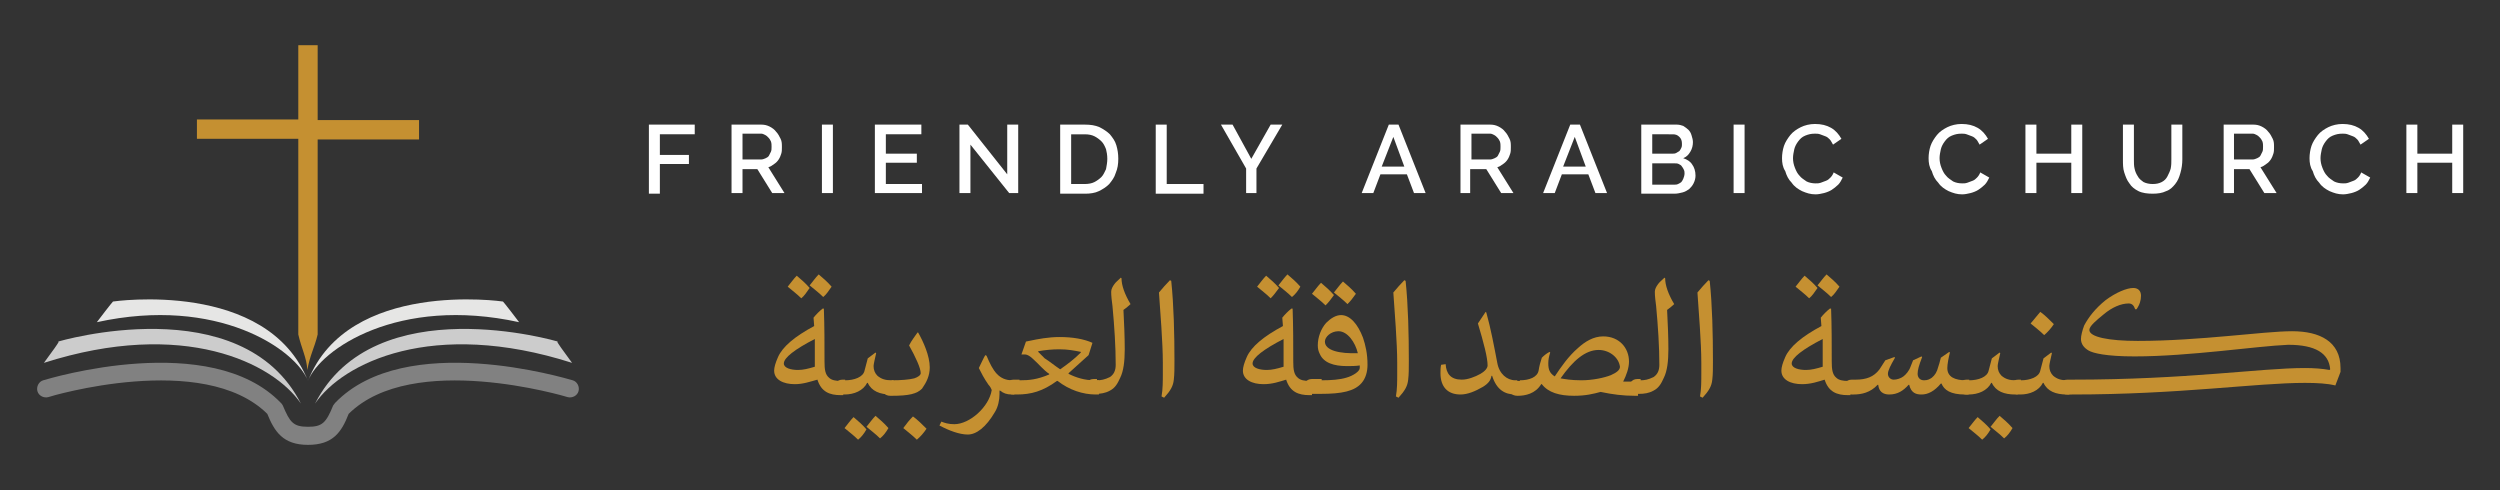 <?xml version="1.0" encoding="utf-8"?>
<!-- Generator: Adobe Illustrator 26.2.1, SVG Export Plug-In . SVG Version: 6.00 Build 0)  -->
<svg version="1.1" id="Layer_1" xmlns="http://www.w3.org/2000/svg" xmlns:xlink="http://www.w3.org/1999/xlink" x="0px" y="0px"
	 viewBox="0 0 387.2 75.9" style="enable-background:new 0 0 387.2 75.9;" xml:space="preserve">
<rect x="0" y="0" width="387.2" height="75.9" fill="#333333" stroke="none"/>
<style type="text/css">
	.st0{fill:#C59031;}
	.st1{fill:#818181;}
	.st2{fill-rule:evenodd;clip-rule:evenodd;fill:#CCCCCC;}
	.st3{fill-rule:evenodd;clip-rule:evenodd;fill:#E6E6E5;}
	.st4{fill:#FFFFFF;}
</style>
<g>
	<g>
		<g>
			<path class="st0" d="M46.2,7h3v11.6h15.7v3H49.2v30.2c-0.5,2.1-1.2,3.2-1.6,5.5c-0.1-1.9-0.9-3.3-1.4-5.5V21.5H30.5v-3h15.7V7
				L46.2,7z"/>
			<g>
				<path class="st1" d="M88.7,58.9c-1.1-0.3-25.9-7.8-36.8,3.5c-0.1,0.1-0.2,0.3-0.3,0.4c-1.1,2.7-1.7,3.3-3.9,3.3
					c-2.3,0-2.8-0.7-3.9-3.3c-0.1-0.2-0.2-0.3-0.3-0.4C32.6,51.1,7.7,58.6,6.7,58.9c-0.7,0.2-1.1,1-0.9,1.7c0.2,0.7,1,1.1,1.7,0.9
					c0.2-0.1,24-7.2,33.9,2.6c1.1,2.7,2.4,4.8,6.3,4.8c3.9,0,5.2-2,6.3-4.8c9.9-9.8,33.6-2.7,33.9-2.6c0.7,0.2,1.5-0.2,1.7-0.9
					C89.8,59.9,89.4,59.1,88.7,58.9"/>
				<path class="st2" d="M46.6,62.5c-4.3-6.3-18.2-13.2-39.8-6.3c3.2-4.3,2.2-3.3,2.2-3.3S37.4,44.5,46.6,62.5"/>
				<path class="st3" d="M47.7,59c-1.9-4.9-14-13.2-32.7-9.1c2.2-2.9,2.5-3.2,2.5-3.2S41.4,43.2,47.7,59"/>
				<path class="st2" d="M48.8,62.5c4.3-6.3,18.2-13.2,39.8-6.3c-3.2-4.3-2.2-3.3-2.2-3.3S58,44.5,48.8,62.5"/>
				<path class="st3" d="M47.7,59c1.9-4.9,14-13.2,32.7-9.1c-2.2-2.9-2.5-3.2-2.5-3.2S53.9,43.2,47.7,59"/>
			</g>
		</g>
	</g>
	<g>
		<path class="st4" d="M100.5,29.9V19.3h7.1v1.5h-5.4v3.2h4.5v1.4h-4.5v4.6H100.5z"/>
		<path class="st4" d="M113.3,29.9V19.3h4.6c0.5,0,0.9,0.1,1.3,0.3c0.4,0.2,0.8,0.5,1,0.8c0.3,0.3,0.5,0.7,0.7,1.1
			c0.2,0.4,0.2,0.8,0.2,1.3c0,0.4,0,0.7-0.1,1c-0.1,0.3-0.2,0.6-0.4,0.9c-0.2,0.3-0.4,0.5-0.7,0.7c-0.3,0.2-0.5,0.4-0.9,0.5l2.5,4
			h-1.9l-2.3-3.7H115v3.7H113.3z M115,24.7h2.9c0.2,0,0.5-0.1,0.7-0.2s0.4-0.2,0.5-0.4c0.1-0.2,0.2-0.4,0.3-0.6
			c0.1-0.2,0.1-0.5,0.1-0.8s0-0.5-0.1-0.8c-0.1-0.2-0.2-0.4-0.4-0.6c-0.2-0.2-0.3-0.3-0.5-0.4s-0.4-0.2-0.6-0.2H115V24.7z"/>
		<path class="st4" d="M127.3,29.9V19.3h1.7v10.6H127.3z"/>
		<path class="st4" d="M142.8,28.4v1.5h-7.3V19.3h7.2v1.5h-5.5v3h4.8v1.4h-4.8v3.3H142.8z"/>
		<path class="st4" d="M150.3,22.4v7.5h-1.7V19.3h1.3L156,27v-7.7h1.7v10.6h-1.4L150.3,22.4z"/>
		<path class="st4" d="M164.2,29.9V19.3h3.8c0.9,0,1.6,0.1,2.3,0.4c0.6,0.3,1.2,0.7,1.6,1.1c0.4,0.5,0.8,1,1,1.7s0.3,1.3,0.3,2.1
			c0,0.8-0.1,1.5-0.4,2.2c-0.2,0.7-0.6,1.2-1,1.7c-0.5,0.5-1,0.8-1.6,1.1c-0.6,0.3-1.4,0.4-2.1,0.4H164.2z M171.5,24.6
			c0-0.6-0.1-1.1-0.2-1.5c-0.2-0.5-0.4-0.9-0.7-1.2s-0.7-0.6-1.1-0.8c-0.4-0.2-0.9-0.3-1.5-0.3h-2.1v7.7h2.1c0.6,0,1.1-0.1,1.5-0.3
			c0.4-0.2,0.8-0.5,1.1-0.8c0.3-0.3,0.5-0.8,0.7-1.2C171.4,25.7,171.5,25.1,171.5,24.6z"/>
		<path class="st4" d="M179,29.9V19.3h1.7v9.2h5.7v1.5H179z"/>
		<path class="st4" d="M190.9,19.3l2.9,5.3l3-5.3h1.8l-4,6.8v3.8H193v-3.8l-3.9-6.8H190.9z"/>
		<path class="st4" d="M215.1,19.3h1.5l4.2,10.6H219l-1.1-2.9h-4.1l-1.1,2.9h-1.8L215.1,19.3z M217.5,25.8l-1.7-4.6l-1.8,4.6H217.5z
			"/>
		<path class="st4" d="M226.2,29.9V19.3h4.6c0.5,0,0.9,0.1,1.3,0.3c0.4,0.2,0.8,0.5,1,0.8c0.3,0.3,0.5,0.7,0.7,1.1
			c0.2,0.4,0.2,0.8,0.2,1.3c0,0.4,0,0.7-0.1,1c-0.1,0.3-0.2,0.6-0.4,0.9c-0.2,0.3-0.4,0.5-0.7,0.7c-0.3,0.2-0.5,0.4-0.9,0.5l2.5,4
			h-1.9l-2.3-3.7h-2.5v3.7H226.2z M227.9,24.7h2.9c0.2,0,0.5-0.1,0.7-0.2s0.4-0.2,0.5-0.4c0.1-0.2,0.2-0.4,0.3-0.6
			c0.1-0.2,0.1-0.5,0.1-0.8s0-0.5-0.1-0.8c-0.1-0.2-0.2-0.4-0.4-0.6c-0.2-0.2-0.3-0.3-0.5-0.4s-0.4-0.2-0.6-0.2h-2.9V24.7z"/>
		<path class="st4" d="M243.2,19.3h1.5l4.2,10.6h-1.8l-1.1-2.9h-4.1l-1.1,2.9h-1.8L243.2,19.3z M245.6,25.8l-1.7-4.6l-1.8,4.6H245.6
			z"/>
		<path class="st4" d="M262.6,27.2c0,0.4-0.1,0.8-0.3,1.2s-0.4,0.6-0.7,0.9c-0.3,0.2-0.6,0.4-1,0.5c-0.4,0.1-0.8,0.2-1.3,0.2h-5.1
			V19.3h5.5c0.4,0,0.7,0.1,1,0.2c0.3,0.2,0.6,0.4,0.8,0.6s0.4,0.5,0.5,0.9c0.1,0.3,0.2,0.7,0.2,1c0,0.5-0.1,1-0.4,1.5
			c-0.3,0.5-0.6,0.8-1.1,1c0.6,0.2,1.1,0.5,1.4,1C262.4,25.9,262.6,26.5,262.6,27.2z M255.9,20.7v3.1h3.1c0.2,0,0.4,0,0.6-0.1
			c0.2-0.1,0.3-0.2,0.5-0.3c0.1-0.1,0.2-0.3,0.3-0.5c0.1-0.2,0.1-0.4,0.1-0.6c0-0.5-0.1-0.8-0.4-1.1s-0.6-0.4-1-0.4H255.9z
			 M260.9,26.9c0-0.2,0-0.4-0.1-0.6s-0.2-0.4-0.3-0.5c-0.1-0.2-0.3-0.3-0.5-0.4c-0.2-0.1-0.4-0.1-0.6-0.1h-3.5v3.3h3.4
			c0.2,0,0.4,0,0.6-0.1c0.2-0.1,0.4-0.2,0.5-0.3c0.1-0.1,0.2-0.3,0.3-0.5S260.9,27.1,260.9,26.9z"/>
		<path class="st4" d="M268.5,29.9V19.3h1.7v10.6H268.5z"/>
		<path class="st4" d="M276,24.5c0-0.6,0.1-1.3,0.3-1.9c0.2-0.6,0.6-1.2,1-1.7c0.4-0.5,1-0.9,1.6-1.2c0.6-0.3,1.4-0.5,2.2-0.5
			c1,0,1.8,0.2,2.5,0.6c0.7,0.4,1.2,1,1.6,1.7l-1.3,0.9c-0.2-0.3-0.3-0.6-0.5-0.8c-0.2-0.2-0.4-0.4-0.7-0.5s-0.5-0.2-0.8-0.3
			c-0.3-0.1-0.5-0.1-0.8-0.1c-0.6,0-1,0.1-1.5,0.3s-0.8,0.5-1.1,0.9s-0.5,0.8-0.6,1.2c-0.1,0.5-0.2,0.9-0.2,1.4c0,0.5,0.1,1,0.3,1.5
			c0.2,0.5,0.4,0.9,0.7,1.2c0.3,0.4,0.7,0.6,1.1,0.9c0.4,0.2,0.9,0.3,1.4,0.3c0.3,0,0.5,0,0.8-0.1c0.3-0.1,0.5-0.2,0.8-0.3
			s0.5-0.3,0.7-0.5c0.2-0.2,0.4-0.5,0.5-0.8l1.4,0.8c-0.2,0.4-0.4,0.8-0.7,1.1c-0.3,0.3-0.7,0.6-1,0.8s-0.8,0.4-1.2,0.5
			c-0.4,0.1-0.9,0.2-1.3,0.2c-0.8,0-1.4-0.2-2.1-0.5c-0.6-0.3-1.2-0.7-1.6-1.3c-0.5-0.5-0.8-1.1-1-1.8C276.1,25.9,276,25.2,276,24.5
			z"/>
		<path class="st4" d="M298.7,24.5c0-0.6,0.1-1.3,0.3-1.9c0.2-0.6,0.6-1.2,1-1.7c0.4-0.5,1-0.9,1.6-1.2c0.6-0.3,1.4-0.5,2.2-0.5
			c1,0,1.8,0.2,2.5,0.6c0.7,0.4,1.2,1,1.6,1.7l-1.3,0.9c-0.2-0.3-0.3-0.6-0.5-0.8c-0.2-0.2-0.4-0.4-0.7-0.5s-0.5-0.2-0.8-0.3
			c-0.3-0.1-0.5-0.1-0.8-0.1c-0.6,0-1,0.1-1.5,0.3s-0.8,0.5-1.1,0.9s-0.5,0.8-0.6,1.2c-0.1,0.5-0.2,0.9-0.2,1.4c0,0.5,0.1,1,0.3,1.5
			c0.2,0.5,0.4,0.9,0.7,1.2c0.3,0.4,0.7,0.6,1.1,0.9c0.4,0.2,0.9,0.3,1.4,0.3c0.3,0,0.5,0,0.8-0.1c0.3-0.1,0.5-0.2,0.8-0.3
			s0.5-0.3,0.7-0.5c0.2-0.2,0.4-0.5,0.5-0.8l1.4,0.8c-0.2,0.4-0.4,0.8-0.7,1.1c-0.3,0.3-0.7,0.6-1,0.8s-0.8,0.4-1.2,0.5
			c-0.4,0.1-0.9,0.2-1.3,0.2c-0.8,0-1.4-0.2-2.1-0.5c-0.6-0.3-1.2-0.7-1.6-1.3c-0.5-0.5-0.8-1.1-1-1.8
			C298.8,25.9,298.7,25.2,298.7,24.5z"/>
		<path class="st4" d="M322.5,19.3v10.6h-1.7v-4.7h-5.4v4.7h-1.7V19.3h1.7v4.5h5.4v-4.5H322.5z"/>
		<path class="st4" d="M333.4,28.5c0.6,0,1-0.1,1.4-0.3c0.4-0.2,0.7-0.5,0.9-0.9c0.2-0.4,0.4-0.8,0.5-1.2c0.1-0.5,0.1-0.9,0.1-1.4
			v-5.4h1.7v5.4c0,0.7-0.1,1.4-0.3,2.1s-0.4,1.2-0.8,1.7c-0.4,0.5-0.8,0.9-1.4,1.1c-0.6,0.3-1.3,0.4-2.1,0.4c-0.8,0-1.6-0.1-2.2-0.4
			c-0.6-0.3-1.1-0.7-1.4-1.2c-0.4-0.5-0.6-1.1-0.8-1.7s-0.2-1.3-0.2-2v-5.4h1.7v5.4c0,0.5,0,1,0.1,1.4c0.1,0.5,0.3,0.9,0.5,1.2
			c0.2,0.4,0.5,0.6,0.9,0.9C332.4,28.4,332.9,28.5,333.4,28.5z"/>
		<path class="st4" d="M344.4,29.9V19.3h4.6c0.5,0,0.9,0.1,1.3,0.3c0.4,0.2,0.8,0.5,1,0.8c0.3,0.3,0.5,0.7,0.7,1.1
			c0.2,0.4,0.2,0.8,0.2,1.3c0,0.4,0,0.7-0.1,1c-0.1,0.3-0.2,0.6-0.4,0.9c-0.2,0.3-0.4,0.5-0.7,0.7c-0.3,0.2-0.5,0.4-0.9,0.5l2.5,4
			h-1.9l-2.3-3.7H346v3.7H344.4z M346,24.7h2.9c0.2,0,0.5-0.1,0.7-0.2s0.4-0.2,0.5-0.4c0.1-0.2,0.2-0.4,0.3-0.6
			c0.1-0.2,0.1-0.5,0.1-0.8s0-0.5-0.1-0.8c-0.1-0.2-0.2-0.4-0.4-0.6c-0.2-0.2-0.3-0.3-0.5-0.4s-0.4-0.2-0.6-0.2H346V24.7z"/>
		<path class="st4" d="M357.7,24.5c0-0.6,0.1-1.3,0.3-1.9c0.2-0.6,0.6-1.2,1-1.7c0.4-0.5,1-0.9,1.6-1.2c0.6-0.3,1.4-0.5,2.2-0.5
			c1,0,1.8,0.2,2.5,0.6c0.7,0.4,1.2,1,1.6,1.7l-1.3,0.9c-0.2-0.3-0.3-0.6-0.5-0.8c-0.2-0.2-0.4-0.4-0.7-0.5s-0.5-0.2-0.8-0.3
			c-0.3-0.1-0.5-0.1-0.8-0.1c-0.6,0-1,0.1-1.5,0.3s-0.8,0.5-1.1,0.9s-0.5,0.8-0.6,1.2c-0.1,0.5-0.2,0.9-0.2,1.4c0,0.5,0.1,1,0.3,1.5
			c0.2,0.5,0.4,0.9,0.7,1.2c0.3,0.4,0.7,0.6,1.1,0.9c0.4,0.2,0.9,0.3,1.4,0.3c0.3,0,0.5,0,0.8-0.1c0.3-0.1,0.5-0.2,0.8-0.3
			s0.5-0.3,0.7-0.5c0.2-0.2,0.4-0.5,0.5-0.8l1.4,0.8c-0.2,0.4-0.4,0.8-0.7,1.1c-0.3,0.3-0.7,0.6-1,0.8s-0.8,0.4-1.2,0.5
			c-0.4,0.1-0.9,0.2-1.3,0.2c-0.8,0-1.4-0.2-2.1-0.5c-0.6-0.3-1.2-0.7-1.6-1.3c-0.5-0.5-0.8-1.1-1-1.8
			C357.8,25.9,357.7,25.2,357.7,24.5z"/>
		<path class="st4" d="M381.5,19.3v10.6h-1.7v-4.7h-5.4v4.7h-1.7V19.3h1.7v4.5h5.4v-4.5H381.5z"/>
		<path class="st0" d="M123.1,59.5c-1.8,0-3.2-0.7-3.2-2.1c0-0.5,0.2-1.2,0.6-2.1c0.7-1.6,2.6-3.2,5.6-4.8l-0.1-1.3
			c0.4-0.5,0.9-1,1.4-1.4h0.2c0.1,2.7,0.1,5.5,0.1,8.2c0,1.2,0.1,2,0.7,2.5c0.4,0.4,1.1,0.5,1.8,0.5h0.4v2.2h-0.4
			c-1.7,0-3-0.5-3.6-2.4C125.5,59.1,124.4,59.5,123.1,59.5z M126.2,52.5c-3.1,1.6-4.8,2.9-4.8,3.8c0,0.7,1.1,1,2.2,1
			c0.8,0,1.6-0.2,2.6-0.5L126.2,52.5z M124.1,46.2c-0.7-0.7-1.4-1.2-2.1-1.8c0.5-0.6,0.9-1.2,1.4-1.7c0.7,0.6,1.3,1.1,2,1.9
			C124.9,45.3,124.6,45.8,124.1,46.2z M127.5,46c-0.7-0.7-1.4-1.2-2.1-1.8c0.5-0.6,0.9-1.2,1.4-1.7c0.7,0.6,1.3,1.1,2,1.9
			C128.3,45.1,128,45.6,127.5,46z"/>
		<path class="st0" d="M130.9,58.9c1.4,0,2.8-0.5,3-1.5l0.5-1.9l1.2-0.9l0.1,0.1c-0.2,0.9-0.4,1.7-0.4,2c0,0.6,0.2,1.1,0.6,1.5
			c0.6,0.5,1.2,0.7,2.2,0.7h0.3v2.2h-0.4c-1.7,0-3-0.5-3.6-1.8h-0.1c-0.6,1.2-2,1.8-3.5,1.8h-0.3c-1,0-1.2-0.7-1.2-1.2
			c0-0.4,0.3-1.1,1.2-1.1H130.9z M132.9,68.1c-0.7-0.7-1.4-1.2-2.1-1.8c0.5-0.6,0.9-1.2,1.4-1.7c0.7,0.6,1.3,1.1,2,1.9
			C133.8,67.2,133.4,67.7,132.9,68.1z M136.3,67.9c-0.7-0.7-1.4-1.2-2.1-1.8c0.5-0.6,0.9-1.2,1.4-1.7c0.7,0.6,1.3,1.1,2,1.9
			C137.2,67,136.8,67.5,136.3,67.9z"/>
		<path class="st0" d="M138.1,58.9c1.5,0,2.7-0.1,3.5-0.3c0.6-0.2,1-0.5,1-0.8c0-0.8-0.8-2.5-1.8-4.3c0.4-0.8,0.9-1.4,1.3-2h0.1
			c0.8,1.4,1.8,3.6,1.8,5.4c0,1.3-0.5,2.3-1.2,3.3c-0.8,0.8-2,1.1-4.7,1.1h-0.2c-1,0-1.2-0.7-1.2-1.2c0-0.4,0.3-1.1,1.2-1.1H138.1z
			 M141.4,64.5c0.7,0.5,1.4,1.2,2.1,1.9c-0.4,0.6-0.9,1.2-1.5,1.7c-0.7-0.7-1.4-1.2-2.1-1.8C140.4,65.6,140.9,65,141.4,64.5z"/>
		<path class="st0" d="M152.8,55.1c1,2.4,1.9,3.8,4,3.8h0.3v2.2h-0.4c-0.8,0-1.3-0.2-1.8-0.6h-0.1c0,0.2,0,0.4,0,0.6
			c0,0.8-0.2,1.9-0.7,2.7c-1.4,2.4-2.9,3.5-4.2,3.5c-1.3,0-2.9-0.6-4.4-1.4l0.3-0.6c0.5,0.2,1.1,0.4,2,0.4c2.4,0,5.4-2.7,5.8-5.3
			c-0.1-0.2-0.2-0.5-0.5-0.8c-0.7-1-1.1-1.8-1.5-2.6c0.4-0.8,0.7-1.5,1-2L152.8,55.1z"/>
		<path class="st0" d="M157.9,58.9c1.5,0,2.7-0.1,4.6-0.9v-0.1c-0.8-0.5-1.6-1.5-2.5-2.3c-0.4-0.4-0.9-0.7-1.2-0.7h-0.5l-0.1,0
			l0.7-2l0.5-0.1c1.4-0.3,3-0.6,4.7-0.6c2,0,3.8,0.3,5.1,0.9l-0.6,1.9l-3.1,2.8v0.1c1.2,0.6,2.5,1,4,1h0.7v2.2h-0.5
			c-2,0-4.1-0.7-5.9-2.1h-0.1c-2.2,1.6-4,2.1-6.2,2.1h-0.5c-1,0-1.2-0.7-1.2-1.2c0-0.4,0.3-1.1,1.2-1.1H157.9z M164.2,57.2
			c1-0.7,2.1-1.5,3.2-2.6v-0.1c-1-0.2-2-0.4-3.3-0.4c-1.1,0-2.2,0.1-3.3,0.3v0.1c0.3,0.3,0.7,0.7,1,1
			C162.6,56,163.3,56.6,164.2,57.2L164.2,57.2z"/>
		<path class="st0" d="M169.9,58.9c0.6,0,1.2-0.1,2-0.5c0.6-0.4,0.9-1,0.9-1.9c0-2.8-0.2-5.9-0.5-9.1c-0.1-0.8-0.2-1.5-0.2-2.2
			c0-0.4,0.2-0.8,0.5-1.2c0.2-0.3,0.6-0.6,1-1l0.1,0.1c0,1.1,0.5,2.5,1.4,4c-0.3,0.3-0.7,0.6-1.1,0.9c0.1,2,0.2,4.1,0.2,6.1
			c0,1.9-0.2,3.4-0.7,4.4c-0.4,0.9-0.8,1.6-1.6,2c-0.7,0.4-1.5,0.5-2.2,0.5h-0.3c-1,0-1.2-0.7-1.2-1.2c0-0.4,0.3-1.1,1.2-1.1H169.9z
			"/>
		<path class="st0" d="M179.9,61.4c0.2-1.1,0.2-2.4,0.2-3.5v-1.7c0-3.2-0.4-7.9-0.6-10.9c0.5-0.6,1.2-1.4,1.7-1.9l0.2,0.1
			c0.4,3.8,0.5,8.3,0.5,12.4c0,1.1,0,2.1-0.1,2.9c-0.1,1-0.5,1.7-1.5,2.8L179.9,61.4z"/>
		<path class="st0" d="M195.7,59.5c-1.8,0-3.2-0.7-3.2-2.1c0-0.5,0.2-1.2,0.6-2.1c0.7-1.6,2.6-3.2,5.6-4.8l-0.1-1.3
			c0.4-0.5,0.9-1,1.4-1.4h0.2c0.1,2.7,0.1,5.5,0.1,8.2c0,1.2,0.1,2,0.7,2.5c0.4,0.4,1.1,0.5,1.8,0.5h0.4v2.2h-0.4
			c-1.7,0-3-0.5-3.6-2.4C198.2,59.1,197.1,59.5,195.7,59.5z M198.8,52.5c-3.1,1.6-4.8,2.9-4.8,3.8c0,0.7,1.1,1,2.2,1
			c0.8,0,1.6-0.2,2.6-0.5L198.8,52.5z M196.8,46.2c-0.7-0.7-1.4-1.2-2.1-1.8c0.5-0.6,0.9-1.2,1.4-1.7c0.7,0.6,1.3,1.1,2,1.9
			C197.6,45.3,197.2,45.8,196.8,46.2z M200.1,46c-0.7-0.7-1.4-1.2-2.1-1.8c0.5-0.6,0.9-1.2,1.4-1.7c0.7,0.6,1.3,1.1,2,1.9
			C201,45.1,200.6,45.6,200.1,46z"/>
		<path class="st0" d="M204.7,58.9c1.5,0,2.8-0.1,3.8-0.4c1.1-0.3,2.1-1,2.1-1.5c0-0.1,0-0.3,0-0.4c-0.6,0.1-1.4,0.1-2,0.1
			c-2,0-3.6-0.5-4.2-1.9c-0.2-0.4-0.3-0.8-0.3-1.3c0-1.3,0.5-2.6,1.3-3.5c0.7-0.7,1.5-1.2,2.3-1.2c1.4,0,2.6,1.4,3.4,3.5
			c0.4,1.2,0.7,2.5,0.7,4.2c0,1.1-0.3,2.1-0.9,2.8c-1.1,1.3-3.1,1.7-6.3,1.7h-1.4c-1,0-1.2-0.7-1.2-1.2c0-0.4,0.3-1.1,1.2-1.1H204.7
			z M205.3,47.3c-0.7-0.7-1.4-1.2-2.1-1.8c0.5-0.6,0.9-1.2,1.4-1.7c0.7,0.6,1.3,1.1,2,1.9C206.1,46.4,205.8,46.8,205.3,47.3z
			 M207.3,51.3c-1.2,0-2.1,0.9-2.1,1.6c0,1.4,2.3,1.9,5.1,1.8C209.9,53,208.7,51.3,207.3,51.3z M208.7,47.1
			c-0.7-0.7-1.4-1.2-2.1-1.8c0.5-0.6,0.9-1.2,1.4-1.7c0.7,0.6,1.3,1.1,2,1.9C209.5,46.2,209.2,46.6,208.7,47.1z"/>
		<path class="st0" d="M216.2,61.4c0.2-1.1,0.2-2.4,0.2-3.5v-1.7c0-3.2-0.4-7.9-0.6-10.9c0.5-0.6,1.2-1.4,1.7-1.9l0.2,0.1
			c0.4,3.8,0.5,8.3,0.5,12.4c0,1.1,0,2.1-0.1,2.9c-0.1,1-0.5,1.7-1.5,2.8L216.2,61.4z"/>
		<path class="st0" d="M235,61.1h-0.3c-1.6,0-2.9-0.7-3.6-2.9H231c-0.1,0.7-0.5,1.2-1.3,1.7c-1.2,0.7-2.4,1.2-3.5,1.2
			c-2,0-3.1-1.2-3.1-3.3c0-0.4,0-0.9,0.1-1.3l0.7-0.1c0.1,1.5,0.8,2.4,2.5,2.4c0.9,0,2-0.4,2.9-0.9c0.7-0.4,1.1-0.9,1.1-1.3
			c0-1.2-0.6-3.5-1.5-6.5c0.4-0.6,0.8-1.2,1.2-1.8l0.1,0.1c0.7,2.5,1.2,5.2,1.7,7.8c0.3,1.7,1.5,2.7,2.8,2.7h0.3V61.1z"/>
		<path class="st0" d="M235.4,58.9c1.5,0,2.7-0.5,2.9-1.5c0.1-0.7,0.3-1.4,0.5-2c0.4-0.4,0.8-0.7,1.2-0.9l0.1,0.1
			c-0.2,0.6-0.3,1.1-0.3,1.7c0,0.9,0.2,1.5,1,2c1-1.5,2.1-3.1,3.6-4.4c1.1-1,2.4-1.8,3.9-1.8c2.5,0,4,1.8,4,3.9c0,1-0.4,2.1-0.9,3.1
			h2.3v2.2h-0.5c-1.8,0-3.4-0.2-5.3-0.6c-1.1,0.3-2.3,0.6-4.1,0.6c-2.3,0-4-0.5-5-1.8h-0.1c-0.9,1.5-2.5,1.8-3.6,1.8H235
			c-1,0-1.2-0.7-1.2-1.2c0-0.4,0.3-1.1,1.2-1.1H235.4z M244.9,58.9c1.8,0,3.6-0.4,4.6-0.8c0.9-0.4,1.4-0.8,1.4-1.3
			c-0.2-1.5-1.7-2.6-3.3-2.6c-2.1,0-4,1.7-5.9,4.4C242.3,58.7,243.3,58.9,244.9,58.9z"/>
		<path class="st0" d="M254.1,58.9c0.6,0,1.2-0.1,2-0.5c0.6-0.4,0.9-1,0.9-1.9c0-2.8-0.2-5.9-0.5-9.1c-0.1-0.8-0.2-1.5-0.2-2.2
			c0-0.4,0.2-0.8,0.5-1.2c0.2-0.3,0.6-0.6,1-1l0.1,0.1c0,1.1,0.5,2.5,1.4,4c-0.3,0.3-0.7,0.6-1.1,0.9c0.1,2,0.2,4.1,0.2,6.1
			c0,1.9-0.2,3.4-0.7,4.4c-0.4,0.9-0.8,1.6-1.6,2c-0.7,0.4-1.5,0.5-2.2,0.5h-0.3c-1,0-1.2-0.7-1.2-1.2c0-0.4,0.3-1.1,1.2-1.1H254.1z
			"/>
		<path class="st0" d="M263.3,61.4c0.2-1.1,0.2-2.4,0.2-3.5v-1.7c0-3.2-0.4-7.9-0.6-10.9c0.5-0.6,1.2-1.4,1.7-1.9l0.2,0.1
			c0.4,3.8,0.5,8.3,0.5,12.4c0,1.1,0,2.1-0.1,2.9c-0.1,1-0.5,1.7-1.5,2.8L263.3,61.4z"/>
		<path class="st0" d="M279.1,59.5c-1.8,0-3.2-0.7-3.2-2.1c0-0.5,0.2-1.2,0.6-2.1c0.7-1.6,2.6-3.2,5.6-4.8l-0.1-1.3
			c0.4-0.5,0.9-1,1.4-1.4h0.2c0.1,2.7,0.1,5.5,0.1,8.2c0,1.2,0.1,2,0.7,2.5c0.4,0.4,1.1,0.5,1.8,0.5h0.4v2.2h-0.4
			c-1.7,0-3-0.5-3.6-2.4C281.6,59.1,280.5,59.5,279.1,59.5z M282.3,52.5c-3.1,1.6-4.8,2.9-4.8,3.8c0,0.7,1.1,1,2.2,1
			c0.8,0,1.6-0.2,2.6-0.5L282.3,52.5z M280.2,46.2c-0.7-0.7-1.4-1.2-2.1-1.8c0.5-0.6,0.9-1.2,1.4-1.7c0.7,0.6,1.3,1.1,2,1.9
			C281,45.3,280.7,45.8,280.2,46.2z M283.6,46c-0.7-0.7-1.4-1.2-2.1-1.8c0.5-0.6,0.9-1.2,1.4-1.7c0.7,0.6,1.3,1.1,2,1.9
			C284.4,45.1,284.1,45.6,283.6,46z"/>
		<path class="st0" d="M304.7,61.1h-0.4c-2.2,0-3.2-0.7-3.6-1.7h-0.1c-1,1.2-2,1.7-3,1.7c-0.8,0-1.6-0.2-1.9-1.5h-0.1
			c-0.8,0.9-1.7,1.5-3,1.5c-1,0-1.6-0.5-1.7-1.5h-0.1c-1.1,1.2-2.5,1.5-3.7,1.5h-0.3c-1,0-1.2-0.7-1.2-1.2c0-0.4,0.3-1.1,1.2-1.1
			h0.6c1.6,0,2.8-0.4,3.7-1.6l0.9-1.4l1.4-0.5l0.1,0.1c-0.7,1.2-1.1,2-1.1,2.5c0,0.5,0.4,0.9,0.9,0.9c0.5,0,1.1-0.2,1.5-0.5
			c0.4-0.3,0.9-0.9,1.1-1.5l0.4-1l1.3-0.6l0.1,0.1c-0.5,1.3-0.7,2-0.7,2.6c0,0.5,0.3,1,1,1c0.6,0,0.9-0.2,1.2-0.4
			c0.5-0.4,0.8-0.9,1-1.7c0.1-0.3,0.2-0.6,0.4-1.4l1.3-0.9l0.1,0.1c-0.2,0.8-0.4,1.8-0.4,2.4c0,1.4,1.2,1.9,2.9,1.9h0.4V61.1z"/>
		<path class="st0" d="M305,58.9c1.4,0,2.8-0.5,3-1.5l0.5-1.9l1.2-0.9l0.1,0.1c-0.2,0.9-0.4,1.7-0.4,2c0,0.6,0.2,1.1,0.6,1.5
			c0.6,0.5,1.2,0.7,2.2,0.7h0.3v2.2h-0.4c-1.7,0-3-0.5-3.6-1.8h-0.1c-0.6,1.2-2,1.8-3.5,1.8h-0.3c-1,0-1.2-0.7-1.2-1.2
			c0-0.4,0.3-1.1,1.2-1.1H305z M307,68.1c-0.7-0.7-1.4-1.2-2.1-1.8c0.5-0.6,0.9-1.2,1.4-1.7c0.7,0.6,1.3,1.1,2,1.9
			C307.9,67.2,307.5,67.7,307,68.1z M310.4,67.9c-0.7-0.7-1.4-1.2-2.1-1.8c0.5-0.6,0.9-1.2,1.4-1.7c0.7,0.6,1.3,1.1,2,1.9
			C311.3,67,310.9,67.5,310.4,67.9z"/>
		<path class="st0" d="M313,58.9c1.4,0,2.8-0.5,3-1.5l0.5-1.9l1.2-0.9l0.1,0.1c-0.2,0.9-0.4,1.7-0.4,2c0,0.6,0.2,1.1,0.6,1.5
			c0.6,0.5,1.2,0.7,2.2,0.7h0.3v2.2h-0.4c-1.7,0-3-0.5-3.6-1.8h-0.1c-0.6,1.2-2,1.8-3.5,1.8h-0.3c-1,0-1.2-0.7-1.2-1.2
			c0-0.4,0.3-1.1,1.2-1.1H313z M316,48.3c0.7,0.5,1.4,1.2,2.1,1.9c-0.4,0.6-0.9,1.2-1.5,1.7c-0.7-0.7-1.4-1.2-2.1-1.8
			C315.1,49.4,315.6,48.8,316,48.3z"/>
		<path class="st0" d="M330.6,55.2c-4.4,0-6.4-0.5-7.1-0.9s-1.2-1-1.2-1.8c0-0.5,0.2-1.3,0.5-2.1c0.7-1.3,1.7-2.6,3.3-3.9
			c1.6-1.2,3.3-1.9,4.3-1.9c0.8,0,1.2,0.5,1.2,1.2c0,0.7-0.2,1.4-0.7,2.1h-0.2c-0.2-0.6-0.5-0.9-1-0.9c-1.2,0-2.6,0.6-3.9,1.7
			c-1.1,0.9-2.2,1.8-2.2,2.4c0,1.1,3,1.7,7.5,1.7c9.6,0,19.5-1.5,23.9-1.5c4.3,0,7.5,1.6,7.5,5.7c0,0.2,0,0.4,0,0.6l-0.8,2.1
			c-1.2-0.3-2.8-0.4-4.7-0.4c-7.6,0-19.4,1.8-36.1,1.8h-0.7c-1,0-1.2-0.7-1.2-1.2c0-0.4,0.3-1.1,1.2-1.1h0.7
			c17.9,0,29.1-1.8,36.1-1.8c1.4,0,2.7,0.1,3.8,0.3l0.1-0.1c-0.2-2.5-2.3-3.8-6.5-3.8C349.5,53.6,339.1,55.2,330.6,55.2z"/>
	</g>
</g>
</svg>

